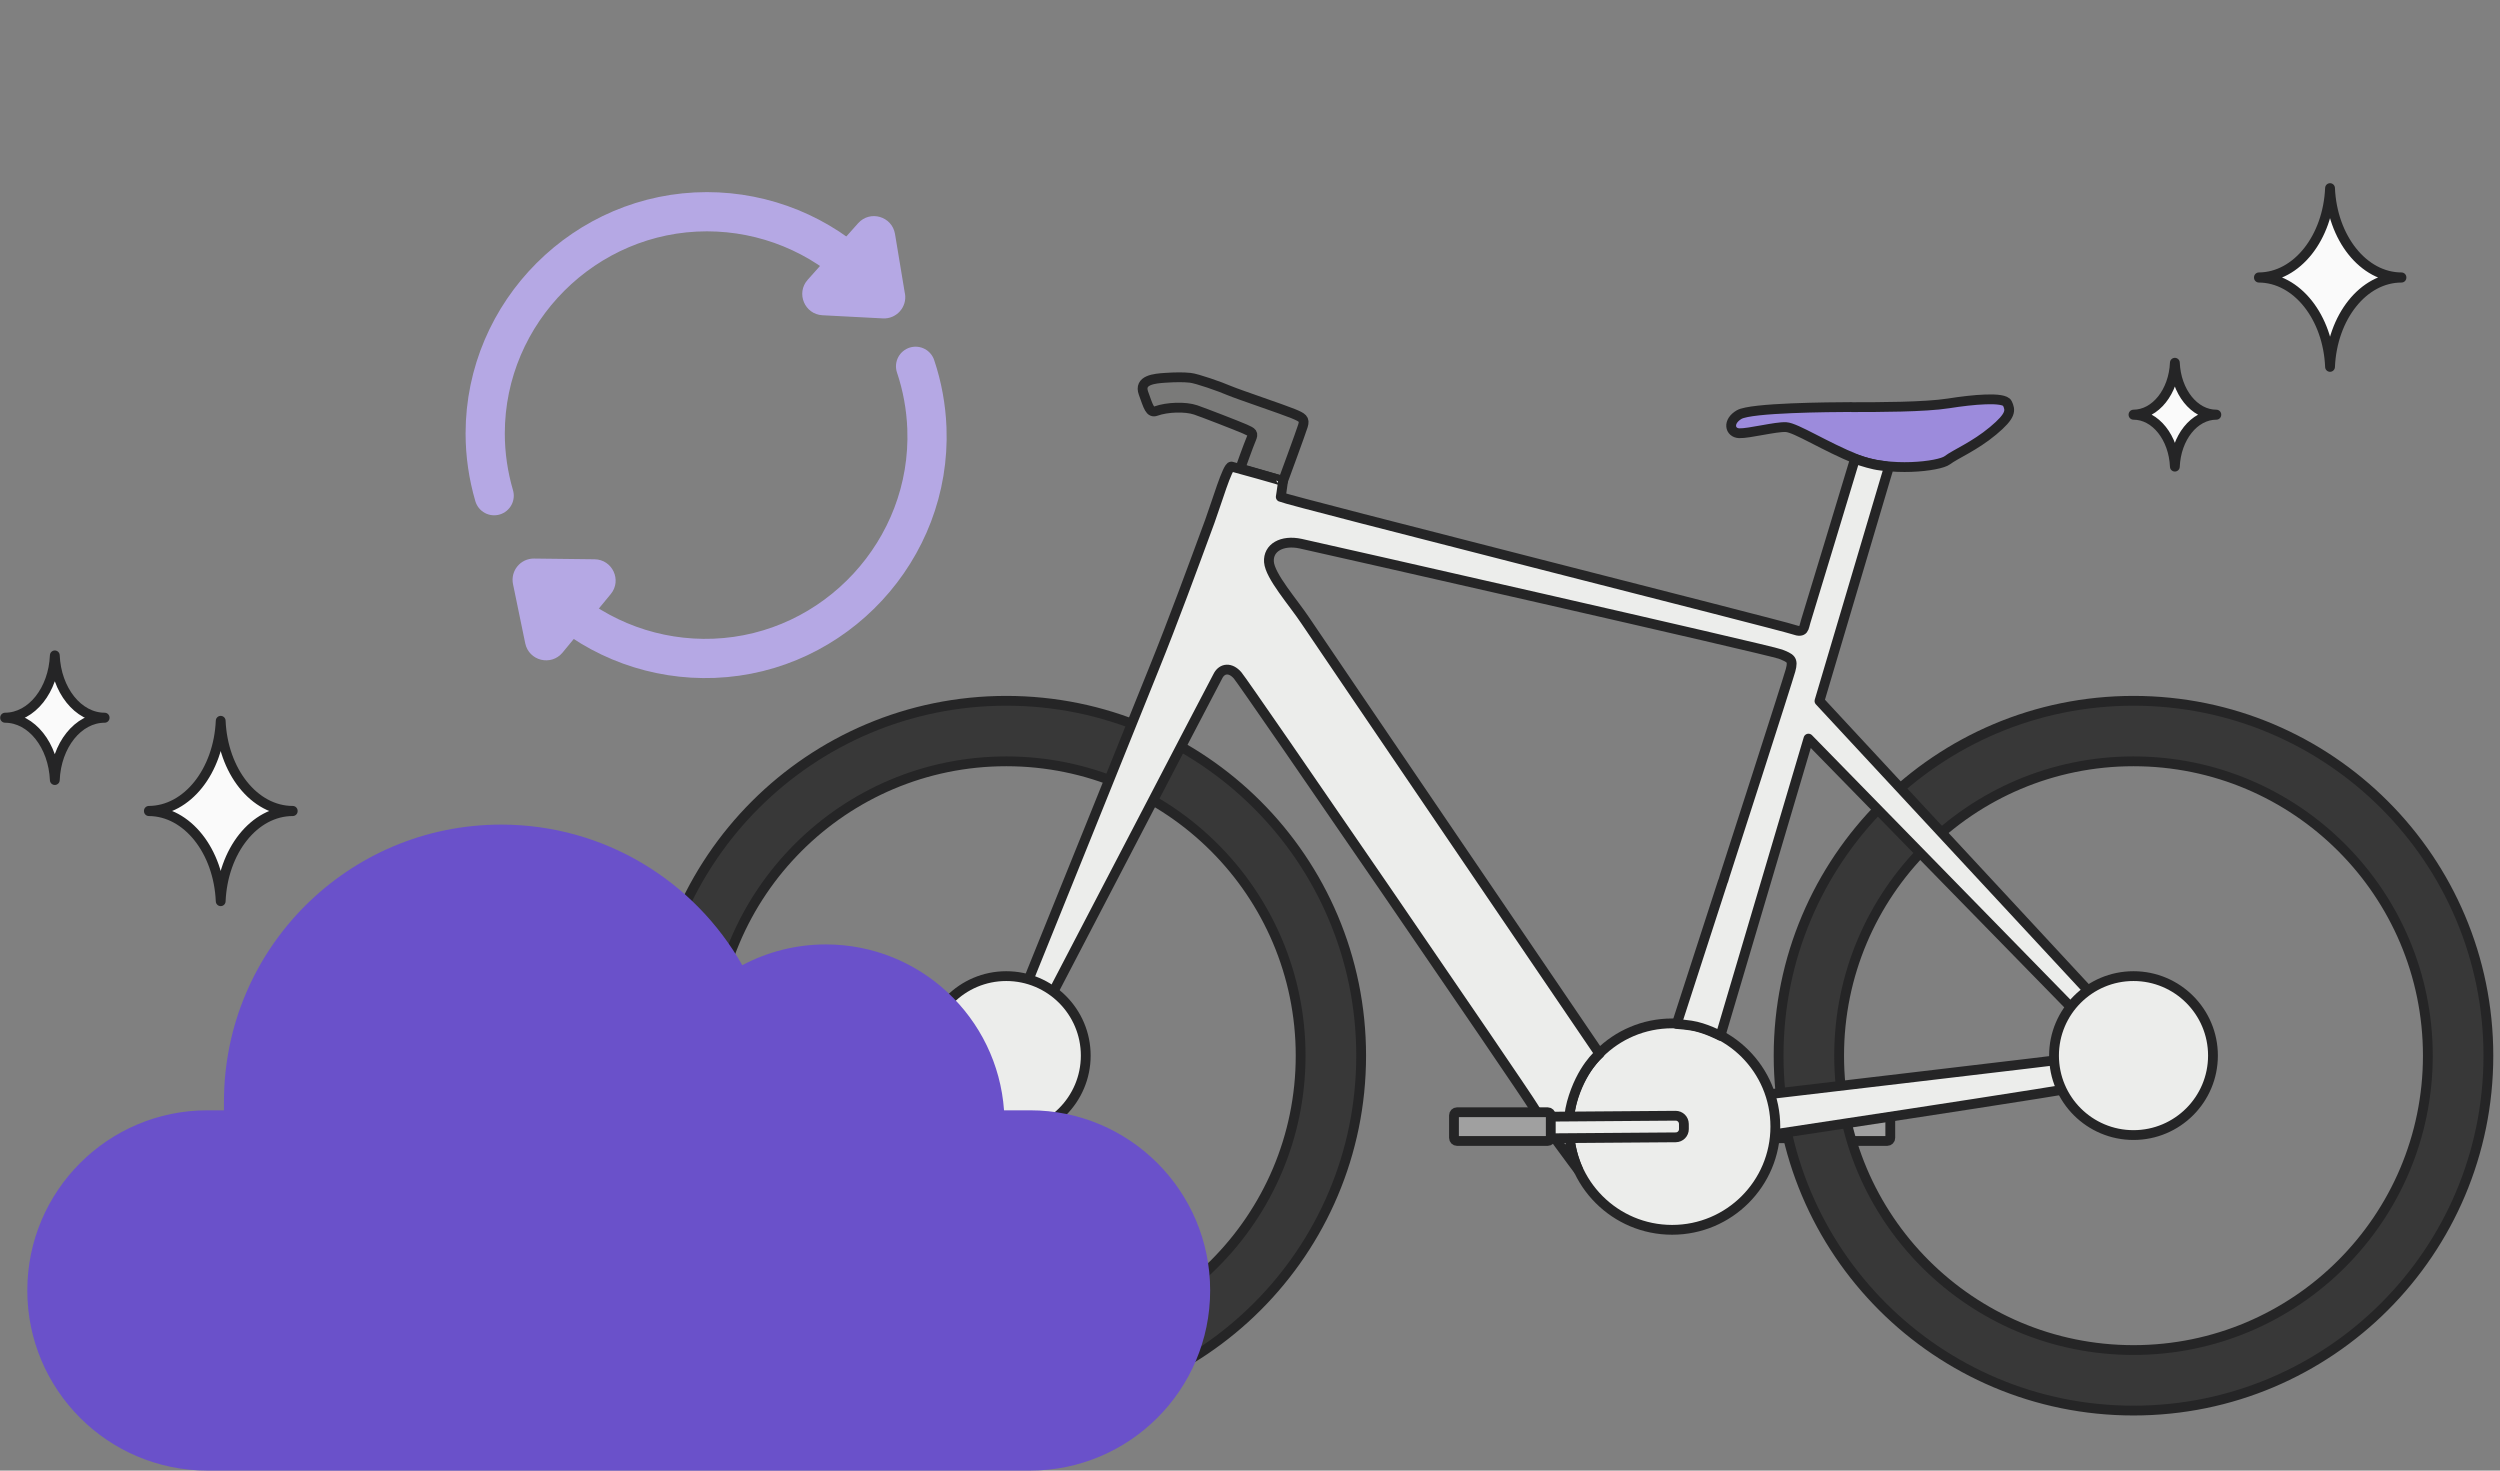 <svg width="255" height="150" viewBox="0 0 255 150" fill="none" xmlns="http://www.w3.org/2000/svg">
<rect x="0" y="0" width="255" height="150" fill="#808080" stroke="none"/>
<g clip-path="url(#clip0_2097_50106)">
<path d="M184.127 116.119L170.201 116.015C169.733 116.011 169.362 115.634 169.365 115.167L169.369 114.647C169.373 114.179 169.75 113.808 170.217 113.811L184.143 113.916L184.127 116.119Z" fill="#ECEDEB" stroke="#252526" stroke-linejoin="round"/>
<path d="M183.247 116.379H192.497C192.669 116.379 192.809 116.239 192.809 116.067V113.76C192.809 113.588 192.669 113.448 192.497 113.448H183.247C183.075 113.448 182.935 113.588 182.935 113.76V116.067C182.935 116.239 183.075 116.379 183.247 116.379Z" fill="#A0A0A0" stroke="#252526" stroke-linejoin="round"/>
<path d="M102.64 71.482C82.654 71.482 66.441 87.684 66.441 107.68C66.441 127.676 82.644 143.879 102.64 143.879C122.636 143.879 138.838 127.676 138.838 107.68C138.838 87.684 122.636 71.482 102.64 71.482ZM102.64 137.705C86.053 137.705 72.615 124.257 72.615 107.68C72.615 91.104 86.063 77.655 102.64 77.655C119.216 77.655 132.665 91.104 132.665 107.68C132.665 124.257 119.216 137.705 102.64 137.705Z" fill="#383838" stroke="#252526" stroke-linejoin="round"/>
<path d="M217.616 71.482C197.631 71.482 181.418 87.684 181.418 107.68C181.418 127.676 197.62 143.879 217.616 143.879C237.612 143.879 253.815 127.676 253.815 107.68C253.815 87.684 237.612 71.482 217.616 71.482ZM217.616 137.705C201.029 137.705 187.591 124.257 187.591 107.68C187.591 91.104 201.04 77.655 217.616 77.655C234.193 77.655 247.641 91.104 247.641 107.68C247.641 124.257 234.193 137.705 217.616 137.705Z" fill="#383838" stroke="#252526" stroke-linejoin="round"/>
<path d="M188.869 41.529C191.488 41.529 196.331 41.529 198.753 41.145C201.174 40.76 204.427 40.449 204.75 41.145C205.072 41.841 205.196 42.361 203.284 43.951C201.372 45.541 199.46 46.31 198.628 46.944C197.797 47.578 192.704 48.17 189.42 46.861C186.136 45.541 183.205 43.629 182.176 43.566C181.147 43.504 178.352 44.232 177.396 44.19C176.439 44.148 176.18 42.995 177.396 42.288C178.612 41.581 186.645 41.529 188.869 41.519V41.529Z" fill="#9C8BDC" stroke="#252526" stroke-linejoin="round"/>
<path d="M175.202 112.232C175.202 112.232 212.398 107.857 213.635 107.67C214.872 107.483 215.599 108.241 215.703 108.792C215.807 109.343 215.495 110.07 214.258 110.476C213.022 110.891 175.826 116.472 175.826 116.472L175.202 112.232Z" fill="#ECEDEB" stroke="#252526" stroke-linejoin="round"/>
<path d="M130.867 49.064C130.867 49.064 132.696 44.107 132.904 43.421C133.112 42.735 132.862 42.59 131.885 42.184C130.908 41.779 126.367 40.251 125.4 39.846C124.434 39.43 122.095 38.609 121.409 38.536C120.723 38.464 119.965 38.464 118.863 38.536C117.761 38.609 116.13 38.744 116.639 40.116C117.138 41.498 117.294 42.153 117.917 41.925C119.05 41.519 120.91 41.457 121.95 41.81C122.771 42.091 126.232 43.431 126.99 43.764C127.749 44.107 127.884 44.169 127.614 44.793C127.344 45.417 126.502 47.786 126.502 47.786L130.877 49.054L130.867 49.064Z" fill="#7A7A79" stroke="#252526" stroke-linejoin="round"/>
<path d="M170.557 125.442C176.372 125.442 181.085 120.728 181.085 114.914C181.085 109.099 176.372 104.386 170.557 104.386C164.743 104.386 160.029 109.099 160.029 114.914C160.029 120.728 164.743 125.442 170.557 125.442Z" fill="#ECEDEB" stroke="#252526" stroke-linejoin="round"/>
<path d="M218.271 106.755C217.814 106.225 190.252 76.533 185.585 71.503C189.15 59.468 192.372 48.628 192.372 48.628C192.684 47.599 192.798 47.599 191.8 47.485C191.052 47.402 189.992 47.079 189.213 46.799C188.901 47.828 184.39 62.762 184.182 63.386C183.975 64.009 184.078 64.623 182.946 64.217C181.813 63.801 131.459 51.091 130.638 50.686C130.638 50.686 130.753 49.979 130.867 49.096C130.867 49.023 125.951 47.682 125.608 47.589C125.213 47.485 124.081 51.33 123.405 53.17C121.607 58.054 119.664 63.355 117.71 68.187C115.454 73.789 113.189 79.401 110.934 85.003C109.032 89.701 107.14 94.409 105.238 99.106C104.386 101.216 103.596 103.378 102.65 105.456C101.798 107.316 101.279 108.449 101.954 108.813C102.484 109.094 103.087 109.447 104.022 107.711C104.947 105.976 123.862 69.601 124.268 68.884C124.683 68.156 125.504 68.052 126.232 68.884C126.959 69.715 155.571 111.453 156.402 112.897C157.234 114.342 160.975 119.32 160.975 119.32C160.975 119.32 159.364 115.994 160.32 112.482C161.287 108.969 163.147 107.483 163.147 107.483C163.147 107.483 134.39 65.173 133.153 63.313C131.917 61.453 129.537 58.771 129.433 57.316C129.329 55.872 130.753 55.04 132.675 55.456C134.598 55.872 180.576 66.306 181.605 66.722C182.634 67.138 182.946 67.242 182.634 68.374C182.322 69.507 176.128 88.724 175.92 89.347C175.816 89.648 175.816 89.784 175.733 89.919L171.025 104.448C171.545 104.479 172.023 104.542 172.48 104.604C173.893 104.812 175.484 105.654 175.484 105.654C175.484 105.654 179.215 93.057 184.463 75.338C189.296 80.274 214.82 106.391 216.099 107.711C217.512 109.177 217.949 108.865 218.281 108.647C218.604 108.428 219.269 107.94 218.281 106.797L218.271 106.755Z" fill="#ECEDEB" stroke="#252526" stroke-linejoin="round"/>
<path d="M102.64 115.776C107.117 115.776 110.746 112.147 110.746 107.67C110.746 103.193 107.117 99.564 102.64 99.564C98.163 99.564 94.533 103.193 94.533 107.67C94.533 112.147 98.163 115.776 102.64 115.776Z" fill="#ECEDEB" stroke="#252526" stroke-linejoin="round"/>
<path d="M217.616 115.776C222.093 115.776 225.723 112.147 225.723 107.67C225.723 103.193 222.093 99.564 217.616 99.564C213.139 99.564 209.51 103.193 209.51 107.67C209.51 112.147 213.139 115.776 217.616 115.776Z" fill="#ECEDEB" stroke="#252526" stroke-linejoin="round"/>
<path d="M156.981 113.909L170.907 113.805C171.375 113.801 171.752 114.172 171.756 114.64L171.759 115.16C171.763 115.627 171.392 116.004 170.924 116.008L156.998 116.112L156.981 113.909Z" fill="#ECEDEB" stroke="#252526" stroke-linejoin="round"/>
<path d="M157.867 113.448H148.617C148.445 113.448 148.306 113.588 148.306 113.76V116.067C148.306 116.239 148.445 116.379 148.617 116.379H157.867C158.039 116.379 158.179 116.239 158.179 116.067V113.76C158.179 113.588 158.039 113.448 157.867 113.448Z" fill="#A0A0A0" stroke="#252526" stroke-linejoin="round"/>
<path d="M105.061 113.251H102.411C101.735 103.793 93.858 96.331 84.234 96.331C81.158 96.331 78.258 97.1 75.712 98.451C70.858 89.888 61.661 84.109 51.112 84.109C35.502 84.109 22.843 96.768 22.843 112.378V113.251H21.16C11.016 113.251 2.785 121.482 2.785 131.625C2.785 141.769 11.016 150 21.16 150H105.061C115.205 150 123.436 141.769 123.436 131.625C123.436 121.482 115.205 113.251 105.061 113.251Z" fill="#6A51CA"/>
<path d="M237.663 37.425C237.882 32.353 241.051 28.32 244.949 28.32V28.289C241.062 28.289 237.882 24.257 237.663 19.185C237.445 24.246 234.286 28.268 230.409 28.289V28.32C234.286 28.341 237.456 32.353 237.663 37.425Z" fill="#FAFAFA" stroke="#252526" stroke-linecap="round" stroke-linejoin="round"/>
<path d="M5.591 79.567C5.737 76.024 7.961 73.218 10.673 73.218V73.197C7.961 73.197 5.737 70.38 5.591 66.847C5.446 70.38 3.232 73.186 0.52 73.197V73.218C3.232 73.228 5.435 76.034 5.591 79.567Z" fill="#FAFAFA" stroke="#252526" stroke-linecap="round" stroke-linejoin="round"/>
<path d="M221.836 47.599C221.96 44.648 223.81 42.309 226.066 42.309V42.288C223.81 42.288 221.96 39.95 221.836 36.998C221.711 39.94 219.871 42.278 217.616 42.288V42.309C219.871 42.309 221.711 44.658 221.836 47.599Z" fill="#FAFAFA" stroke="#252526" stroke-linecap="round" stroke-linejoin="round"/>
<path d="M22.511 91.925C22.729 86.801 25.93 82.737 29.858 82.737V82.706C25.93 82.706 22.729 78.643 22.511 73.519C22.292 78.632 19.102 82.686 15.184 82.706V82.737C19.102 82.758 22.292 86.811 22.511 91.925Z" fill="#FAFAFA" stroke="#252526" stroke-linecap="round" stroke-linejoin="round"/>
<path d="M50.405 50.561C49.802 48.493 49.49 46.362 49.49 44.211C49.49 31.802 59.696 21.596 72.105 21.596C78.019 21.596 83.704 23.914 87.923 28.05" stroke="#B5A8E4" stroke-width="4" stroke-linecap="round" stroke-linejoin="round"/>
<path d="M92.299 29.942L91.29 23.862C90.989 22.064 88.744 21.409 87.528 22.77L82.384 28.538C81.168 29.9 82.072 32.062 83.891 32.155L90.054 32.477C91.436 32.55 92.538 31.324 92.309 29.952L92.299 29.942Z" fill="#B5A8E4"/>
<path d="M93.389 37.362C94.075 39.399 94.46 41.53 94.543 43.671C95.021 56.069 85.22 66.67 72.822 67.148C66.908 67.377 61.14 65.278 56.765 61.307" stroke="#B5A8E4" stroke-width="4" stroke-linecap="round" stroke-linejoin="round"/>
<path d="M52.327 59.582L53.574 65.62C53.949 67.408 56.214 67.969 57.378 66.566L62.294 60.6C63.458 59.197 62.471 57.067 60.642 57.046L54.478 56.973C53.086 56.953 52.047 58.231 52.327 59.582Z" fill="#B5A8E4"/>
</g>
<defs>
<clipPath id="clip0_2097_50106">
<rect width="254.334" height="150" fill="white"/>
</clipPath>
</defs>
</svg>
